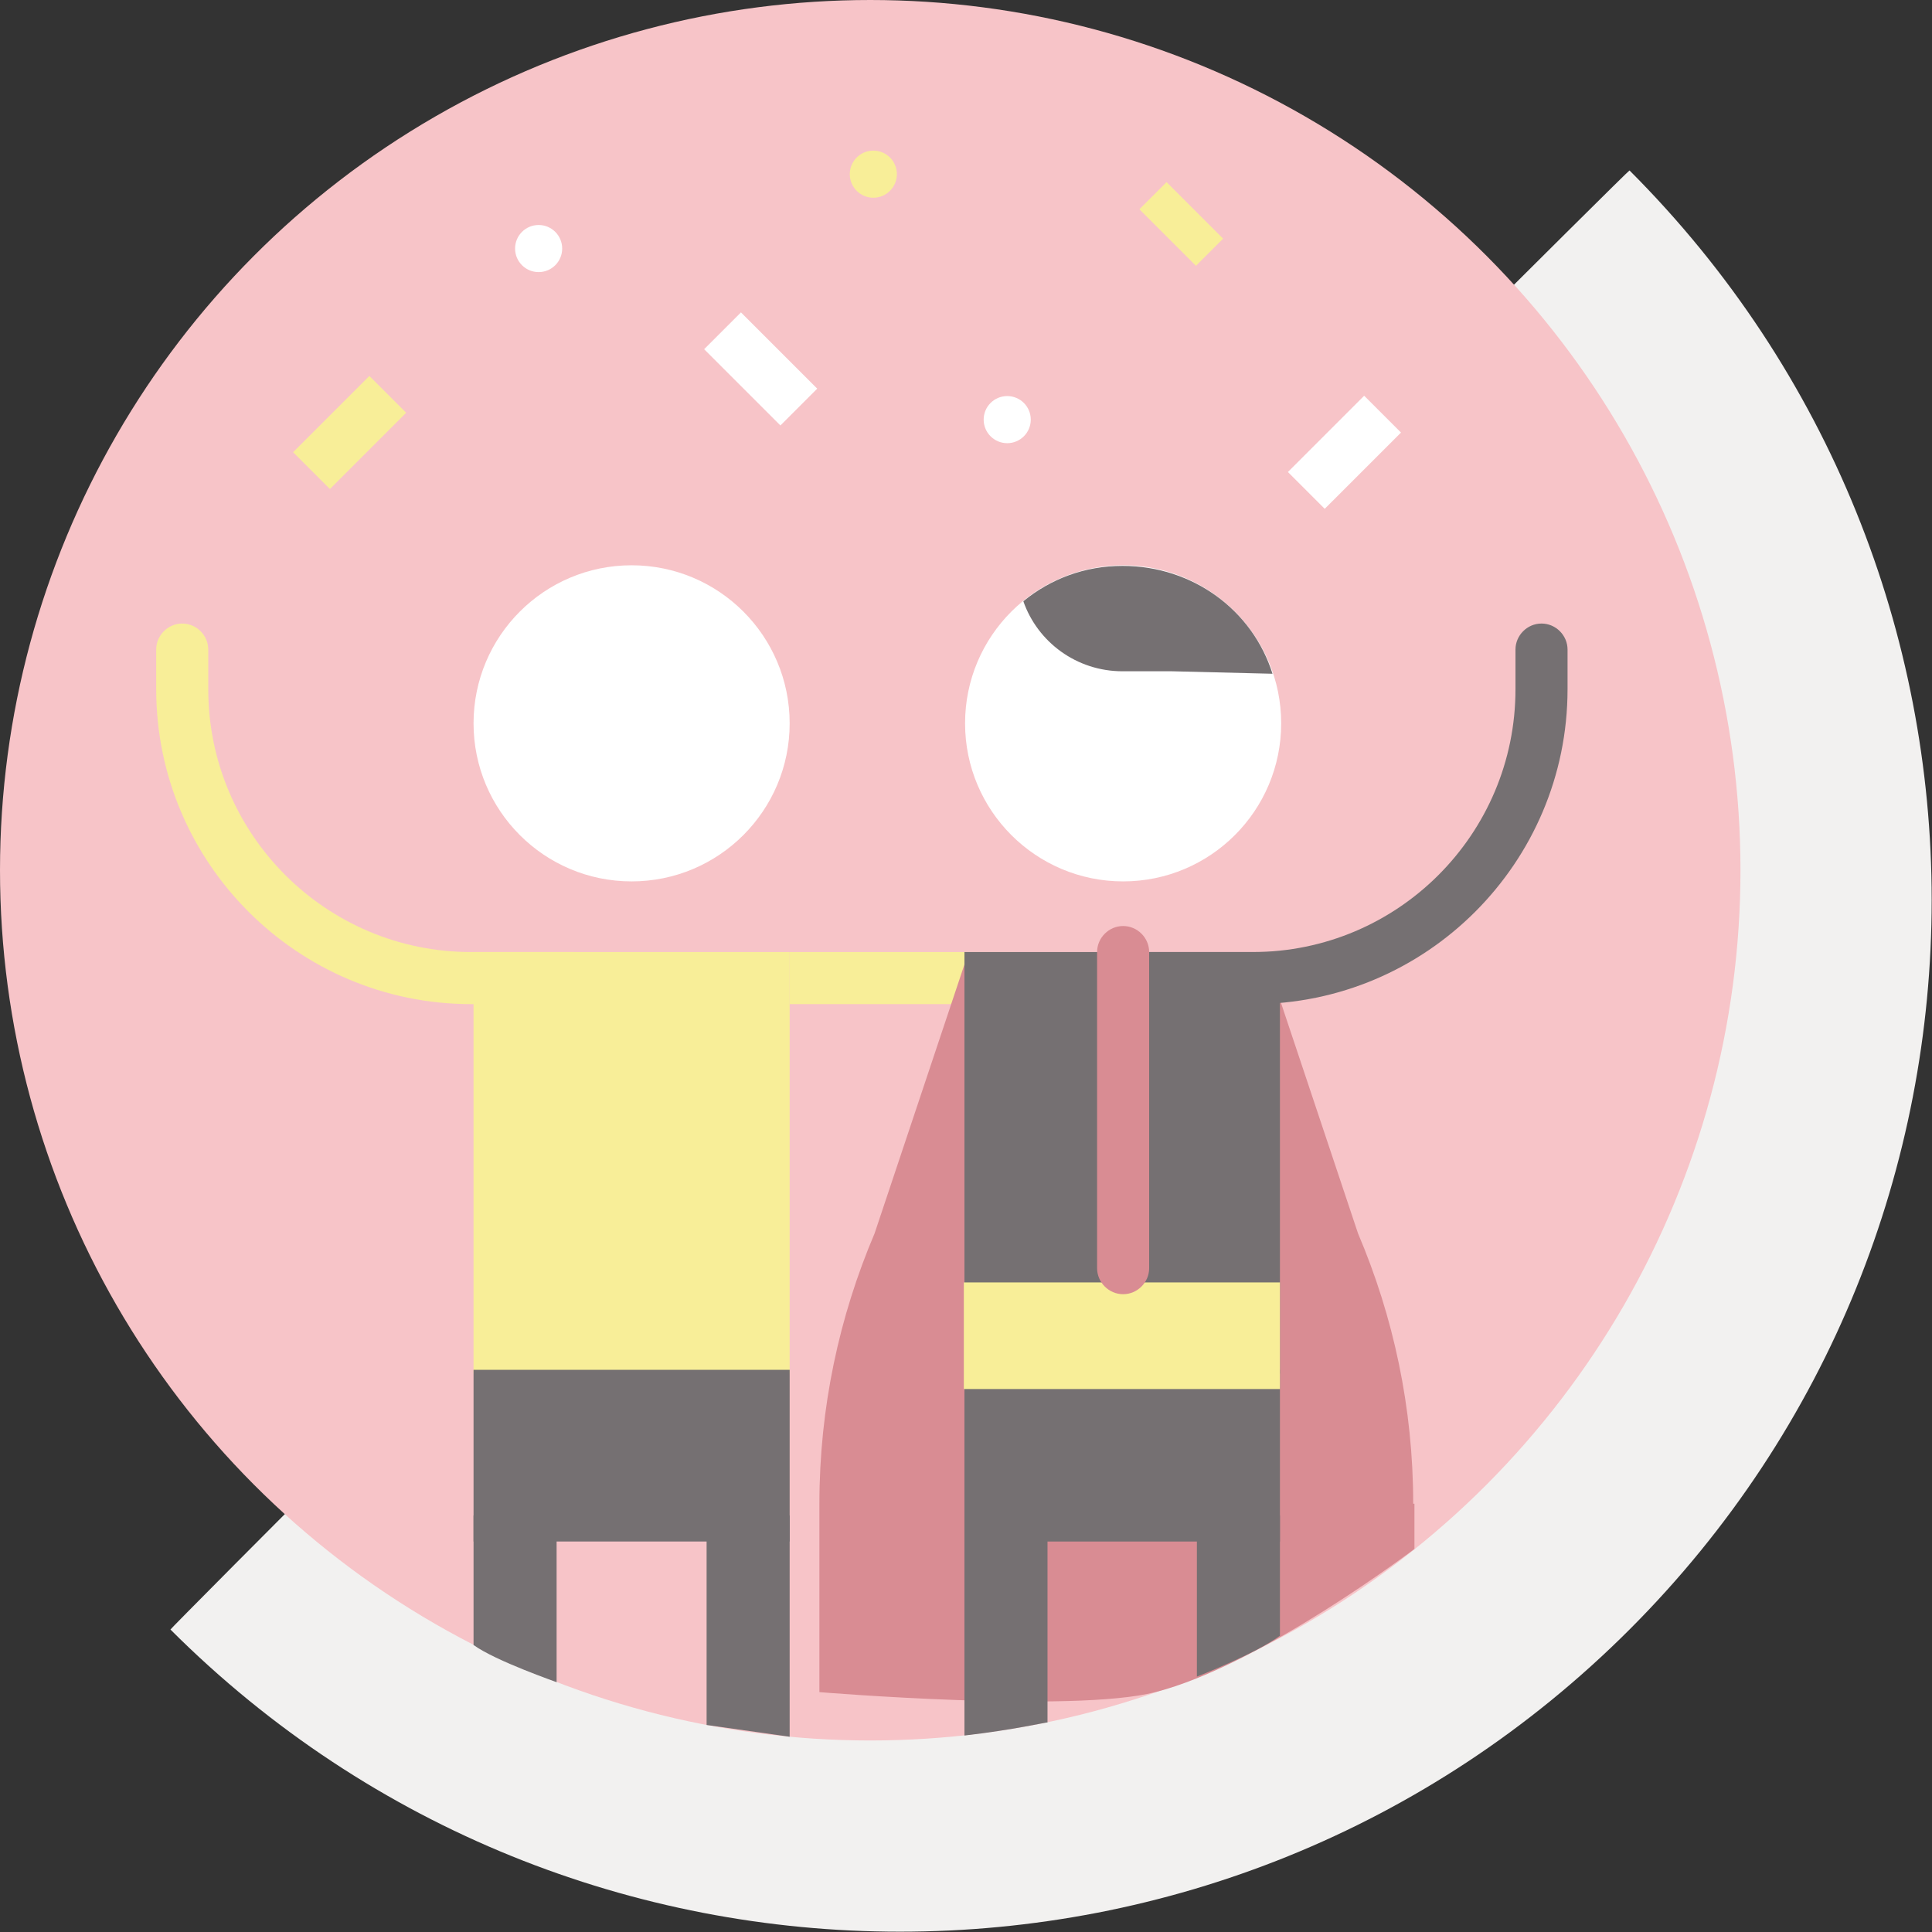 <svg id="Call_to_action" xmlns="http://www.w3.org/2000/svg" viewBox="0 0 311.7 311.7"><rect x="0" y="0" width="311.7" height="311.7" fill="#333333" stroke="none"/><style>.st4{fill:#f8ee98}.st5{fill:#fff}.st6{fill:#d98c93}.st7{fill:#757072}</style><switch><g><g id="img"><path id="Эллипс_571" d="M262.9 27.5c65 65 65 170.4 0 235.4s-170.4 65-235.4 0C28 262 262.7 27.2 262.9 27.5z" fill="#f2f1f0"/><circle id="Эллипс_571-2_1_" cx="140.4" cy="140.4" r="140.4" fill="#f7c4c8"/><path class="st4" d="M99.1 153.6H76.4v68h51v-68z"/><circle class="st5" cx="101.9" cy="116.7" r="25.5"/><circle class="st5" cx="181.2" cy="116.7" r="25.5"/><path class="st4" d="M127.4 153.6h36.3v8.4h-36.3z"/><path class="st6" d="M228 242.6c0-15.5-3.2-30.2-8.9-43.6l-15-44.9h-48l-15 44.9c-5.7 13.4-8.9 28.1-8.9 43.6V273s41 3.4 54.2 0c17-4.3 41.8-23.1 41.8-23.1v-7.3z"/><path class="st7" d="M178.2 153.6h-22.6v68h50.9v-68zM181.1 91.3c-6.1 0-11.6 2.1-16 5.7 2.3 6.6 8.6 11.3 16 11.3h8l16.2.4c-3.2-10.2-12.8-17.4-24.2-17.4z"/><path class="st7" d="M155.6 221v27.7h50.9V221"/><path class="st7" d="M155.6 280v-35.4H169v33.3c0-.1-5.5 1.2-13.4 2.1zM206.5 263.9v-19.4h-13.4v26s9.5-3.7 13.4-6.6z"/><path class="st4" d="M155.5 206.9v17.2h51v-17.2z"/><path class="st7" d="M76.4 221v27.7h51V221"/><path class="st7" d="M76.4 265.4v-20.9h13.4v26.9c.1 0-9.8-3.4-13.4-6zM127.4 280.2v-35.7H114v33.8z"/><path class="st6" d="M181.2 208.8c-2.3 0-4.2-1.9-4.2-4.2v-51c0-2.3 1.9-4.2 4.2-4.2 2.3 0 4.2 1.9 4.2 4.2v51c0 2.3-1.9 4.2-4.2 4.2z"/><path class="st4" d="M29.4 100.6c2.3 0 4.2 1.9 4.2 4.2v6.4c0 23.4 19 42.4 42.4 42.4h16.7v8.4H76c-28 0-50.8-22.8-50.8-50.8v-6.4c0-2.3 1.9-4.2 4.2-4.2z"/><path class="st7" d="M252.9 104.8v6.4c0 28-22.8 50.8-50.8 50.8h-16.7v-8.4h16.7c23.4 0 42.4-19 42.4-42.4v-6.4c0-2.3 1.9-4.2 4.2-4.2s4.2 1.9 4.2 4.2z"/><path id="Эллипс_571-2" d="M140.4 0c77.5 0 140.4 62.9 140.4 140.4 0 67.5-47.6 123.9-111.2 137.3-9.4 2-19.2 3-29.2 3C62.9 280.8 0 217.9 0 140.4S62.9 0 140.4 0z" fill="none"/></g><path transform="rotate(-45.001 122.737 59.478)" class="st5" d="M118.5 50.8h8.4v17.4h-8.4z"/><path transform="rotate(45.001 216.94 72.993)" class="st5" d="M212.7 64.3h8.4v17.4h-8.4z"/><path transform="rotate(-45.001 190.57 36.169)" class="st4" d="M187.5 29.7h6.2v12.9h-6.2z"/><path transform="rotate(45.001 56.433 69.798)" class="st4" d="M52.2 61.1h8.4v17.4h-8.4z"/><circle class="st4" cx="140.9" cy="28.1" r="3.8"/><circle class="st5" cx="86.9" cy="40.1" r="3.8"/><circle class="st5" cx="162.5" cy="67.7" r="3.8"/></g></switch></svg>